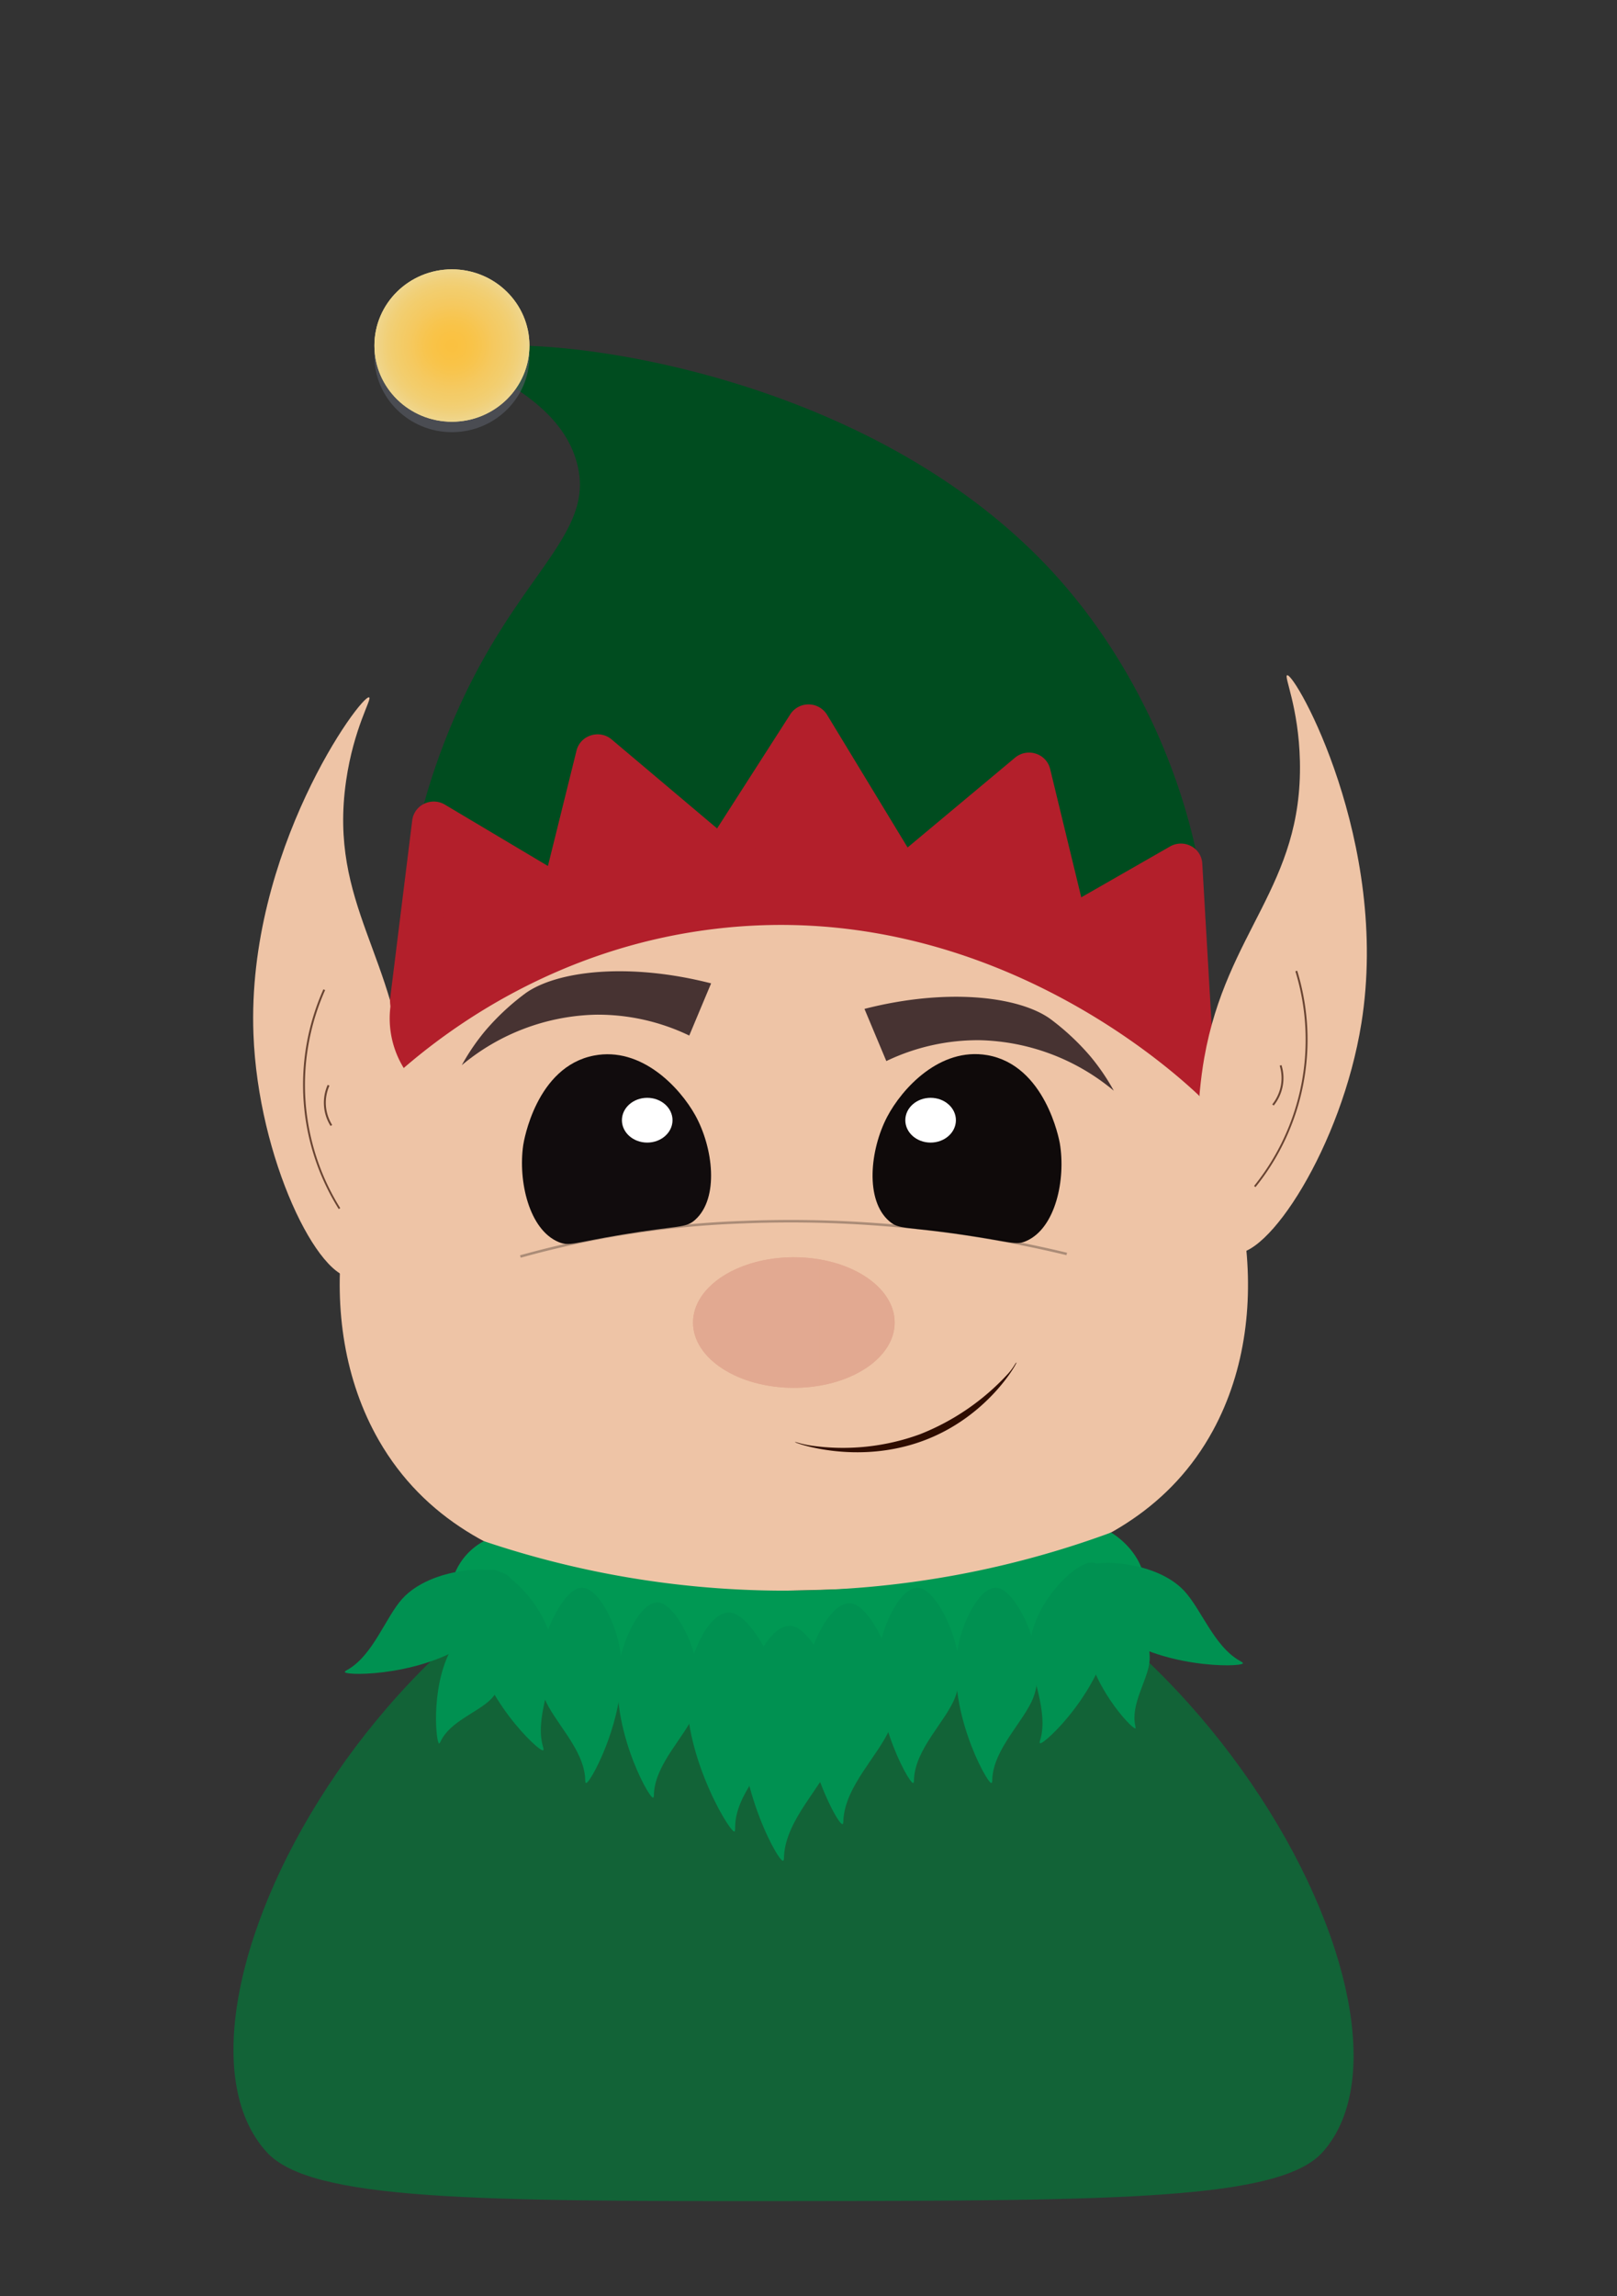 <svg id="Layer_1" data-name="Layer 1" xmlns="http://www.w3.org/2000/svg" xmlns:xlink="http://www.w3.org/1999/xlink" viewBox="0 0 310 440"><rect x="0" y="0" width="310" height="440" fill="#333333" stroke="none"/><defs><style>.cls-1{fill:#e1a78f;}.cls-2{fill:none;}.cls-3{fill:#126337;}.cls-4{fill:#eec4a6;}.cls-5{opacity:0.7;}.cls-6{fill:#2f0d00;}.cls-7{opacity:0.29;}.cls-8{fill:#060305;}.cls-9{opacity:0.95;}.cls-10{fill:#040102;}.cls-11{fill:#fff;}.cls-12{fill:#473332;}.cls-13{opacity:0.92;}.cls-14{clip-path:url(#clip-path);}.cls-15{fill:#004c1f;}.cls-16{fill:#b31f2b;}.cls-17{fill:#009853;}.cls-18{fill:#009151;}.cls-19{opacity:0.64;}.cls-20{fill:#575b64;}.cls-21{clip-path:url(#clip-path-2);}.cls-22{fill:#efd68d;}.cls-23{fill:#efd68c;}.cls-24{fill:#efd58b;}.cls-25{fill:#efd589;}.cls-26{fill:#efd488;}.cls-27{fill:#f0d487;}.cls-28{fill:#f0d486;}.cls-29{fill:#f0d384;}.cls-30{fill:#f0d383;}.cls-31{fill:#f0d282;}.cls-32{fill:#f0d281;}.cls-33{fill:#f0d280;}.cls-34{fill:#f0d27f;}.cls-35{fill:#f0d17d;}.cls-36{fill:#f0d17c;}.cls-37{fill:#f1d17b;}.cls-38{fill:#f1d07a;}.cls-39{fill:#f1d079;}.cls-40{fill:#f1d078;}.cls-41{fill:#f1d077;}.cls-42{fill:#f1cf76;}.cls-43{fill:#f1cf75;}.cls-44{fill:#f1cf74;}.cls-45{fill:#f2cf73;}.cls-46{fill:#f2ce72;}.cls-47{fill:#f2ce71;}.cls-48{fill:#f2ce70;}.cls-49{fill:#f2ce6f;}.cls-50{fill:#f2cd6e;}.cls-51{fill:#f2cd6d;}.cls-52{fill:#f3cd6c;}.cls-53{fill:#f3cd6b;}.cls-54{fill:#f3cc6a;}.cls-55{fill:#f3cc69;}.cls-56{fill:#f3cc68;}.cls-57{fill:#f3cb67;}.cls-58{fill:#f4cb66;}.cls-59{fill:#f4cb65;}.cls-60{fill:#f4ca64;}.cls-61{fill:#f4ca63;}.cls-62{fill:#f4ca62;}.cls-63{fill:#f5c962;}.cls-64{fill:#f5c961;}.cls-65{fill:#f5c960;}.cls-66{fill:#f5c95f;}.cls-67{fill:#f5c95e;}.cls-68{fill:#f5c85e;}.cls-69{fill:#f5c85d;}.cls-70{fill:#f6c85c;}.cls-71{fill:#f6c85b;}.cls-72{fill:#f6c75a;}.cls-73{fill:#f6c759;}.cls-74{fill:#f6c758;}.cls-75{fill:#f6c757;}.cls-76{fill:#f6c656;}.cls-77{fill:#f7c655;}.cls-78{fill:#f7c654;}.cls-79{fill:#f7c653;}.cls-80{fill:#f7c652;}.cls-81{fill:#f7c551;}.cls-82{fill:#f7c550;}.cls-83{fill:#f8c54f;}.cls-84{fill:#f8c54e;}.cls-85{fill:#f8c44d;}.cls-86{fill:#f8c44c;}.cls-87{fill:#f8c44b;}.cls-88{fill:#f8c44a;}.cls-89{fill:#f8c449;}.cls-90{fill:#f9c349;}.cls-91{fill:#f9c348;}.cls-92{fill:#f9c347;}.cls-93{fill:#f9c346;}.cls-94{fill:#f9c245;}.cls-95{fill:#fac244;}.cls-96{fill:#fac243;}.cls-97{fill:#fac242;}.cls-98{fill:#fac142;}.cls-99{fill:#fac141;}.cls-100{fill:#fac140;}</style><clipPath id="clip-path"><ellipse class="cls-1" cx="152.19" cy="253.42" rx="19.33" ry="12.51"/></clipPath><clipPath id="clip-path-2"><ellipse class="cls-2" cx="86.64" cy="66.21" rx="14.86" ry="14.6"/></clipPath></defs><path class="cls-3" d="M253.58,412.37c-8.12,9.11-38.93,9.33-100.23,9.39-62.39.07-93.76-.08-102.23-9.39C25.89,384.66,79.18,288.17,150,287.31,221.94,286.43,278.33,384.61,253.58,412.37Z"/><path class="cls-4" d="M77.69,208.24c-1.33-24.72-14.77-34.86-11.34-58.61,1.48-10.23,5.05-15.79,4.41-16-1.5-.61-23.5,29.51-22.17,64.55.9,23.79,12.46,47.37,19.3,46.63C73.83,244.12,78.59,224.82,77.69,208.24Z"/><g class="cls-5"><path class="cls-6" d="M64.94,231.68A44.88,44.88,0,0,1,62,189.57l.33.15a44.6,44.6,0,0,0,2.9,41.78Z"/></g><g class="cls-5"><path class="cls-6" d="M63.37,215.75a8.38,8.38,0,0,1-.55-7.87l.34.15a8,8,0,0,0-.69,3.64,8.11,8.11,0,0,0,1.21,3.89Z"/></g><path class="cls-4" d="M232.54,274.11c-15.86,29.15-53.4,30-77.93,30.6S90,306.21,72.63,276c-13.2-23-7.85-54.79,7.2-74.84,20.25-26.95,53.47-26.58,73.88-26.35,20.16.22,50.3.56,69.83,25.41C238.78,219.63,245.16,250.94,232.54,274.11Z"/><g class="cls-7"><path class="cls-8" d="M99.83,241l-.14-.46a182.74,182.74,0,0,1,42.74-6.59,226.43,226.43,0,0,1,62.14,6.1l-.12.46a226,226,0,0,0-62-6.08A181.55,181.55,0,0,0,99.83,241Z"/></g><g class="cls-9"><path class="cls-8" d="M133.29,213.7c-3-5.38-10.35-13.18-19.4-11.44-11.13,2.13-13.49,16.53-13.58,17.16-1,6.9,1.11,16.22,6.79,18.58,2.06.86,2.93.11,12.13-1.42,11-1.84,12.2-1.18,14.06-2.86C137.89,229.56,136.74,219.94,133.29,213.7Z"/></g><g class="cls-9"><path class="cls-10" d="M170.08,214c2.86-5.43,10.09-13.37,19.17-11.82,11.17,1.92,13.82,16.27,13.93,16.89,1.16,6.88-.78,16.24-6.42,18.72-2,.9-2.92.17-12.15-1.19-11-1.62-12.22-.94-14.12-2.59C165.81,230,166.76,220.35,170.08,214Z"/></g><ellipse class="cls-11" cx="178.41" cy="214.65" rx="4.85" ry="4.29"/><ellipse class="cls-11" cx="124.08" cy="214.65" rx="4.85" ry="4.29"/><path class="cls-12" d="M213.53,209a41.59,41.59,0,0,0-25.71-9.68,40.57,40.57,0,0,0-17.9,4q-2.1-5-4.19-10c15.87-4.06,29.51-2.39,35.54,1.86a46.88,46.88,0,0,1,7.74,7.2A41.58,41.58,0,0,1,213.53,209Z"/><path class="cls-12" d="M88.53,204.11a41.56,41.56,0,0,1,25.71-9.68,40.41,40.41,0,0,1,17.9,4q2.09-5,4.19-10c-15.87-4.06-29.52-2.39-35.54,1.86a46.41,46.41,0,0,0-7.74,7.2A41.58,41.58,0,0,0,88.53,204.11Z"/><g class="cls-13"><ellipse class="cls-1" cx="152.19" cy="253.42" rx="19.33" ry="12.51"/><g class="cls-14"><rect class="cls-1" x="132.86" y="240.91" width="15.46" height="25.01"/><rect class="cls-1" x="148.33" y="240.91" width="0.41" height="25.01"/><rect class="cls-1" x="148.74" y="240.91" width="0.41" height="25.01"/><rect class="cls-1" x="149.16" y="240.91" width="0.41" height="25.01"/><rect class="cls-1" x="149.57" y="240.91" width="0.41" height="25.01"/><rect class="cls-1" x="149.98" y="240.91" width="0.41" height="25.01"/><rect class="cls-1" x="150.4" y="240.91" width="0.41" height="25.01"/><rect class="cls-1" x="150.81" y="240.91" width="0.41" height="25.01"/><rect class="cls-1" x="151.23" y="240.91" width="0.41" height="25.01"/><rect class="cls-1" x="151.64" y="240.91" width="0.41" height="25.01"/><rect class="cls-1" x="152.05" y="240.91" width="0.41" height="25.01"/><rect class="cls-1" x="152.47" y="240.91" width="0.41" height="25.01"/><rect class="cls-1" x="152.88" y="240.91" width="0.41" height="25.01"/><rect class="cls-1" x="153.3" y="240.91" width="0.41" height="25.01"/><rect class="cls-1" x="153.71" y="240.91" width="0.41" height="25.01"/><rect class="cls-1" x="154.13" y="240.91" width="0.41" height="25.01"/><rect class="cls-1" x="154.54" y="240.91" width="0.41" height="25.01"/><rect class="cls-1" x="154.95" y="240.91" width="0.41" height="25.01"/><rect class="cls-1" x="155.37" y="240.91" width="0.41" height="25.01"/><rect class="cls-1" x="155.78" y="240.91" width="0.41" height="25.01"/><rect class="cls-1" x="156.2" y="240.91" width="0.41" height="25.01"/><rect class="cls-1" x="156.61" y="240.91" width="0.41" height="25.01"/><rect class="cls-1" x="157.02" y="240.91" width="0.41" height="25.01"/><rect class="cls-1" x="157.44" y="240.91" width="0.41" height="25.01"/><rect class="cls-1" x="157.85" y="240.91" width="0.41" height="25.01"/><rect class="cls-1" x="158.27" y="240.91" width="0.41" height="25.01"/><rect class="cls-1" x="158.68" y="240.91" width="0.41" height="25.01"/><rect class="cls-1" x="159.1" y="240.91" width="0.41" height="25.01"/><rect class="cls-1" x="159.51" y="240.91" width="0.41" height="25.01"/><rect class="cls-1" x="159.92" y="240.91" width="0.41" height="25.01"/><rect class="cls-1" x="160.34" y="240.91" width="0.41" height="25.01"/><rect class="cls-1" x="160.75" y="240.91" width="0.41" height="25.01"/><rect class="cls-1" x="161.17" y="240.91" width="0.41" height="25.01"/><rect class="cls-1" x="161.58" y="240.91" width="0.41" height="25.01"/><rect class="cls-1" x="161.99" y="240.91" width="0.41" height="25.01"/><rect class="cls-1" x="162.41" y="240.91" width="0.41" height="25.01"/><rect class="cls-1" x="162.82" y="240.91" width="0.41" height="25.01"/><rect class="cls-1" x="163.24" y="240.91" width="0.41" height="25.01"/><rect class="cls-1" x="163.65" y="240.91" width="0.41" height="25.01"/><rect class="cls-1" x="164.07" y="240.91" width="0.41" height="25.01"/><rect class="cls-1" x="164.48" y="240.91" width="0.41" height="25.01"/><rect class="cls-1" x="164.89" y="240.91" width="0.41" height="25.01"/><rect class="cls-1" x="165.31" y="240.91" width="0.41" height="25.01"/><rect class="cls-1" x="165.72" y="240.91" width="0.41" height="25.01"/><rect class="cls-1" x="166.14" y="240.91" width="0.41" height="25.01"/><rect class="cls-1" x="166.55" y="240.91" width="0.41" height="25.01"/><rect class="cls-1" x="166.96" y="240.91" width="0.41" height="25.01"/><rect class="cls-1" x="167.38" y="240.91" width="0.41" height="25.01"/><rect class="cls-1" x="167.79" y="240.91" width="0.41" height="25.01"/><rect class="cls-1" x="168.21" y="240.91" width="0.41" height="25.01"/><rect class="cls-1" x="168.62" y="240.91" width="0.41" height="25.01"/><rect class="cls-1" x="169.04" y="240.91" width="0.41" height="25.01"/><rect class="cls-1" x="169.45" y="240.91" width="0.41" height="25.01"/><rect class="cls-1" x="169.86" y="240.91" width="0.41" height="25.01"/><rect class="cls-1" x="170.28" y="240.91" width="0.41" height="25.01"/><rect class="cls-1" x="170.69" y="240.91" width="0.41" height="25.01"/><rect class="cls-1" x="171.11" y="240.91" width="0.41" height="25.01"/></g></g><path class="cls-6" d="M152.42,276.33c-.07.14,11.76,4.46,24.5-.23,12.45-4.57,18.08-14.94,17.94-15s-.44.82-1.57,2.09a45.63,45.63,0,0,1-16.93,11.64A43,43,0,0,1,155.49,277C153.52,276.71,152.46,276.24,152.42,276.33Z"/><path class="cls-15" d="M210.23,190a129.35,129.35,0,0,0-110-6.06c-9.8,6.5-14.64,6.7-17.26,5.46-9.56-4.53-5-35.74,8.61-61.13,10.83-20.24,22.37-27.43,19-39.64C106.86,74.82,88.27,70.4,89.56,67.81,92,63,163.13,67,202.3,110.15c29.22,32.22,34.78,79.75,23.28,84.78C222.64,196.21,219.33,195,210.23,190Z"/><path class="cls-16" d="M229.94,210c-5.21-4.94-41.55-38.2-92.95-32-30.5,3.65-51.14,19.37-59.59,26.65a18.14,18.14,0,0,1-.69-17.78,125.91,125.91,0,0,1,74-23.89c43.67.23,72.69,23.43,80.2,29.83a19.48,19.48,0,0,1,1.39,5.21A20.67,20.67,0,0,1,229.94,210Z"/><polygon class="cls-16" points="113.2 175.52 83.16 157.63 78.91 191.9 113.2 175.52 83.16 157.63 78.91 191.9 113.2 175.52"/><path class="cls-16" d="M78.91,196a4.17,4.17,0,0,1-2.4-.76,4,4,0,0,1-1.73-3.29,3.91,3.91,0,0,1,0-.49l4.25-34.27A4.08,4.08,0,0,1,81.35,154a4.17,4.17,0,0,1,3.94.18l30.05,17.89a4,4,0,0,1,2,3.47v.18a4.06,4.06,0,0,1-2.32,3.46L80.71,195.54A4.23,4.23,0,0,1,78.91,196Zm7.57-31.6L83.91,185l20.68-9.87Z"/><polygon class="cls-16" points="139.86 166.21 114.53 144.85 106.64 176.72 139.86 166.21 114.53 144.85 106.64 176.72 139.86 166.21"/><path class="cls-16" d="M106.64,180.77a4.15,4.15,0,0,1-2.81-1.09,4,4,0,0,1-1.32-3,3.81,3.81,0,0,1,.12-1l7.9-31.87a4.07,4.07,0,0,1,2.74-2.89,4.15,4.15,0,0,1,4,.78l25.32,21.36a4,4,0,0,1,1.44,3.07,4.26,4.26,0,0,1-.08.8,4.09,4.09,0,0,1-2.78,3.06l-33.22,10.5A4.2,4.2,0,0,1,106.64,180.77ZM117,152.23l-4.56,18.41,19.19-6.07Z"/><polygon class="cls-16" points="172.12 167.16 155.02 139 137.22 166.74 172.12 167.16 155.02 139 137.22 166.74 172.12 167.16"/><path class="cls-16" d="M172.12,171.21h-.05l-34.9-.42a4.15,4.15,0,0,1-3.57-2.11,4.09,4.09,0,0,1-.5-1.94,4,4,0,0,1,.63-2.16l17.8-27.74a4.17,4.17,0,0,1,7,.08l17.1,28.16a4,4,0,0,1,.58,2.08,3.94,3.94,0,0,1-.55,2A4.13,4.13,0,0,1,172.12,171.21Zm-27.48-8.43,20.16.24-9.88-16.27Z"/><polygon class="cls-16" points="205.01 180.17 197.27 148.27 171.84 169.51 205.01 180.17 197.27 148.27 171.84 169.51 205.01 180.17"/><path class="cls-16" d="M205,184.22a4,4,0,0,1-1.28-.2l-33.17-10.66a4.07,4.07,0,0,1-2.76-3.06,4.21,4.21,0,0,1-.08-.78,4,4,0,0,1,1.45-3.09l25.43-21.24a4.18,4.18,0,0,1,4-.77,4.07,4.07,0,0,1,2.73,2.91l7.74,31.9a3.83,3.83,0,0,1,.11.94,4,4,0,0,1-1.33,3A4.14,4.14,0,0,1,205,184.22Zm-24.88-16.31,19.16,6.16-4.47-18.43Z"/><polygon class="cls-16" points="228.34 198.43 226.44 165.69 197.6 182.2 228.34 198.43 226.44 165.69 197.6 182.2 228.34 198.43"/><path class="cls-16" d="M228.34,202.48a4.27,4.27,0,0,1-2-.48l-30.73-16.24a4,4,0,0,1-2.17-3.49.2.2,0,0,1,0-.07,4,4,0,0,1,2.05-3.5l28.84-16.51a4.18,4.18,0,0,1,4-.07,4,4,0,0,1,2.16,3.34l1.9,32.74a1.69,1.69,0,0,1,0,.23,4,4,0,0,1-1.91,3.41A4.09,4.09,0,0,1,228.34,202.48ZM206,182.05l17.76,9.38-1.1-18.92Z"/><path class="cls-4" d="M230.87,202.71c4.31-24.39,18.88-32.89,18.34-56.87-.24-10.33-3.11-16.26-2.45-16.45,1.57-.43,19.78,32,14.24,66.67-3.77,23.52-18.1,45.59-24.79,44.06C230.38,238.79,228,219.08,230.87,202.71Z"/><g class="cls-5"><path class="cls-6" d="M240.71,227.48l-.29-.22a44.63,44.63,0,0,0,7.92-41.15l.35-.1a45,45,0,0,1-8,41.47Z"/></g><g class="cls-5"><path class="cls-6" d="M244.19,211.84l-.28-.22a8.23,8.23,0,0,0,1.67-3.72,8,8,0,0,0-.25-3.7l.35-.11a8.38,8.38,0,0,1-1.49,7.75Z"/></g><path class="cls-17" d="M211.31,316.3,95.94,318.08a12.44,12.44,0,0,1-9.58-10.43,12.3,12.3,0,0,1,6.4-12.34A180.71,180.71,0,0,0,213,293.66c.35.2,6.39,3.75,6.6,10.55A12.83,12.83,0,0,1,211.31,316.3Z"/><path class="cls-18" d="M212.91,312.14c.69-5.28-.34-12.68-3.6-12.72-3.62,0-12.11,8.91-11.85,16.91.16,4.8,3.54,11.56,2,16.95-.1.32-.23.72-.06.76C200.32,334.24,211.38,323.77,212.91,312.14Z"/><path class="cls-18" d="M90.64,313.49c-.7-5.28.33-12.67,3.6-12.71,3.61,0,12.11,8.9,11.84,16.91-.16,4.79-3.53,11.55-2,16.95.09.31.22.71,0,.75C103.22,335.59,92.16,325.12,90.64,313.49Z"/><path class="cls-18" d="M118.71,315.25c-1.1-5.37-4.68-12.1-8-10.86-3.72,1.37-9.37,13.33-6.36,20.95,1.8,4.56,7.58,9.75,7.84,15.56,0,.34,0,.78.21.75C113.37,341.48,121.12,327.06,118.71,315.25Z"/><path class="cls-18" d="M183.72,315.25c1.1-5.37,4.68-12.1,8-10.86,3.72,1.37,9.36,13.33,6.36,20.95-1.81,4.56-7.58,9.75-7.85,15.56,0,.34,0,.78-.2.75C189.06,341.48,181.3,327.06,183.72,315.25Z"/><path class="cls-18" d="M118.86,318.06c1.1-5.36,4.68-12.09,8-10.85,3.72,1.37,9.37,13.33,6.36,20.94-1.81,4.56-7.58,9.76-7.85,15.57,0,.34,0,.77-.2.74C124.2,344.3,116.45,329.87,118.86,318.06Z"/><path class="cls-18" d="M168.71,315.25c1.1-5.37,4.68-12.1,8-10.86,3.72,1.37,9.37,13.33,6.36,20.95-1.8,4.56-7.58,9.75-7.84,15.56,0,.34,0,.78-.2.75C174.05,341.48,166.3,327.06,168.71,315.25Z"/><path class="cls-18" d="M132,321c1-6,4.85-13.35,8.83-11.8,4.41,1.73,11.61,15.43,8.48,23.83-1.87,5-8.35,10.58-8.37,17.09,0,.38,0,.88-.19.83C139.59,350.74,129.81,334.16,132,321Z"/><path class="cls-18" d="M154.61,319.72c1.28-6.08,5.37-13.72,9.13-12.35,4.16,1.52,10.4,15,6.95,23.64-2.07,5.17-8.61,11.1-9,17.68,0,.38,0,.88-.23.84C160.36,349.36,151.79,333.1,154.61,319.72Z"/><path class="cls-18" d="M142.66,324.82c1.36-6.46,5.69-14.58,9.7-13.11,4.45,1.62,11.11,16,7.45,25.15-2.19,5.5-9.14,11.79-9.5,18.79,0,.4,0,.93-.24.9C148.85,356.35,139.69,339.05,142.66,324.82Z"/><path class="cls-18" d="M91.28,313.76c4.21-3.35,8.67-9.39,6.34-11.64-2.58-2.48-15-1.78-20.46,4.19-3.25,3.57-5.56,10.75-10.47,13.61-.29.16-.67.36-.57.5C66.64,321.19,82,321.13,91.28,313.76Z"/><path class="cls-18" d="M213,312.47c-4.27-3.29-8.82-9.26-6.52-11.54,2.54-2.53,15-2,20.51,3.87,3.32,3.52,5.74,10.66,10.7,13.44.29.17.67.36.58.5C237.71,319.52,222.36,319.69,213,312.47Z"/><path class="cls-18" d="M208.22,313.8c-.2-3.9,1.11-9.15,3.74-8.81,2.91.38,9.14,7.82,8.4,13.59-.44,3.46-3.6,8-2.72,12.06.05.24.13.54,0,.55C216.88,331.23,208.68,322.4,208.22,313.8Z"/><path class="cls-18" d="M87.35,314.61c2.24-3.23,6.51-6.63,8.39-4.8,2.09,2,2.48,11.66-1.66,15.82-2.48,2.49-7.77,4.21-9.58,8-.11.22-.23.51-.35.44C83.53,333.64,82.43,321.74,87.35,314.61Z"/><g class="cls-19"><ellipse class="cls-20" cx="86.64" cy="68.21" rx="14.86" ry="14.6"/></g><g class="cls-21"><rect class="cls-22" x="71.78" y="51.61" width="29.72" height="29.2"/><ellipse class="cls-22" cx="86.64" cy="66.21" rx="14.86" ry="14.6"/><ellipse class="cls-23" cx="86.64" cy="66.21" rx="14.74" ry="14.48"/><ellipse class="cls-24" cx="86.64" cy="66.21" rx="14.61" ry="14.36"/><ellipse class="cls-25" cx="86.64" cy="66.21" rx="14.49" ry="14.24"/><ellipse class="cls-26" cx="86.64" cy="66.21" rx="14.37" ry="14.12"/><ellipse class="cls-27" cx="86.64" cy="66.21" rx="14.25" ry="14"/><ellipse class="cls-28" cx="86.64" cy="66.21" rx="14.12" ry="13.88"/><ellipse class="cls-29" cx="86.64" cy="66.21" rx="14" ry="13.76"/><ellipse class="cls-30" cx="86.64" cy="66.21" rx="13.88" ry="13.64"/><ellipse class="cls-31" cx="86.64" cy="66.21" rx="13.75" ry="13.52"/><ellipse class="cls-32" cx="86.64" cy="66.21" rx="13.63" ry="13.39"/><ellipse class="cls-33" cx="86.64" cy="66.21" rx="13.51" ry="13.27"/><ellipse class="cls-34" cx="86.64" cy="66.21" rx="13.39" ry="13.15"/><ellipse class="cls-35" cx="86.64" cy="66.21" rx="13.26" ry="13.03"/><ellipse class="cls-36" cx="86.64" cy="66.21" rx="13.14" ry="12.91"/><ellipse class="cls-37" cx="86.64" cy="66.21" rx="13.02" ry="12.79"/><ellipse class="cls-38" cx="86.64" cy="66.21" rx="12.89" ry="12.67"/><ellipse class="cls-39" cx="86.64" cy="66.21" rx="12.77" ry="12.55"/><ellipse class="cls-40" cx="86.64" cy="66.21" rx="12.65" ry="12.43"/><ellipse class="cls-41" cx="86.64" cy="66.21" rx="12.53" ry="12.31"/><ellipse class="cls-42" cx="86.64" cy="66.21" rx="12.4" ry="12.19"/><ellipse class="cls-43" cx="86.64" cy="66.21" rx="12.28" ry="12.07"/><ellipse class="cls-44" cx="86.64" cy="66.21" rx="12.16" ry="11.95"/><ellipse class="cls-44" cx="86.64" cy="66.21" rx="12.04" ry="11.83"/><ellipse class="cls-45" cx="86.64" cy="66.21" rx="11.91" ry="11.7"/><ellipse class="cls-46" cx="86.64" cy="66.21" rx="11.79" ry="11.58"/><ellipse class="cls-47" cx="86.64" cy="66.21" rx="11.67" ry="11.46"/><ellipse class="cls-48" cx="86.64" cy="66.21" rx="11.54" ry="11.34"/><ellipse class="cls-48" cx="86.64" cy="66.21" rx="11.42" ry="11.22"/><ellipse class="cls-49" cx="86.64" cy="66.21" rx="11.3" ry="11.1"/><ellipse class="cls-50" cx="86.64" cy="66.21" rx="11.18" ry="10.98"/><ellipse class="cls-51" cx="86.64" cy="66.21" rx="11.05" ry="10.86"/><ellipse class="cls-51" cx="86.64" cy="66.21" rx="10.93" ry="10.74"/><ellipse class="cls-52" cx="86.64" cy="66.21" rx="10.81" ry="10.62"/><ellipse class="cls-53" cx="86.64" cy="66.21" rx="10.68" ry="10.5"/><ellipse class="cls-53" cx="86.64" cy="66.21" rx="10.56" ry="10.38"/><ellipse class="cls-54" cx="86.64" cy="66.21" rx="10.44" ry="10.26"/><ellipse class="cls-54" cx="86.64" cy="66.21" rx="10.32" ry="10.14"/><ellipse class="cls-55" cx="86.64" cy="66.21" rx="10.19" ry="10.02"/><ellipse class="cls-55" cx="86.64" cy="66.21" rx="10.07" ry="9.89"/><ellipse class="cls-56" cx="86.64" cy="66.21" rx="9.95" ry="9.77"/><ellipse class="cls-57" cx="86.64" cy="66.21" rx="9.82" ry="9.65"/><ellipse class="cls-57" cx="86.64" cy="66.21" rx="9.7" ry="9.53"/><ellipse class="cls-58" cx="86.64" cy="66.21" rx="9.58" ry="9.41"/><ellipse class="cls-58" cx="86.64" cy="66.21" rx="9.46" ry="9.29"/><ellipse class="cls-59" cx="86.64" cy="66.21" rx="9.33" ry="9.17"/><ellipse class="cls-60" cx="86.64" cy="66.21" rx="9.21" ry="9.05"/><ellipse class="cls-60" cx="86.64" cy="66.21" rx="9.09" ry="8.93"/><ellipse class="cls-61" cx="86.64" cy="66.21" rx="8.96" ry="8.81"/><ellipse class="cls-61" cx="86.64" cy="66.21" rx="8.84" ry="8.69"/><ellipse class="cls-62" cx="86.64" cy="66.21" rx="8.72" ry="8.57"/><ellipse class="cls-63" cx="86.64" cy="66.21" rx="8.6" ry="8.45"/><ellipse class="cls-64" cx="86.64" cy="66.21" rx="8.47" ry="8.33"/><ellipse class="cls-65" cx="86.64" cy="66.21" rx="8.35" ry="8.21"/><ellipse class="cls-65" cx="86.64" cy="66.21" rx="8.23" ry="8.08"/><ellipse class="cls-66" cx="86.64" cy="66.21" rx="8.11" ry="7.96"/><ellipse class="cls-67" cx="86.64" cy="66.21" rx="7.98" ry="7.84"/><ellipse class="cls-68" cx="86.64" cy="66.21" rx="7.86" ry="7.72"/><ellipse class="cls-69" cx="86.64" cy="66.21" rx="7.74" ry="7.6"/><ellipse class="cls-70" cx="86.64" cy="66.21" rx="7.61" ry="7.48"/><ellipse class="cls-71" cx="86.64" cy="66.21" rx="7.49" ry="7.36"/><ellipse class="cls-71" cx="86.64" cy="66.21" rx="7.37" ry="7.24"/><ellipse class="cls-72" cx="86.64" cy="66.21" rx="7.25" ry="7.12"/><ellipse class="cls-73" cx="86.64" cy="66.21" rx="7.12" ry="7"/><ellipse class="cls-74" cx="86.64" cy="66.21" rx="7" ry="6.88"/><ellipse class="cls-74" cx="86.64" cy="66.21" rx="6.88" ry="6.76"/><ellipse class="cls-75" cx="86.64" cy="66.21" rx="6.75" ry="6.64"/><ellipse class="cls-76" cx="86.64" cy="66.21" rx="6.63" ry="6.52"/><ellipse class="cls-77" cx="86.64" cy="66.21" rx="6.51" ry="6.4"/><ellipse class="cls-77" cx="86.64" cy="66.21" rx="6.39" ry="6.27"/><ellipse class="cls-78" cx="86.64" cy="66.21" rx="6.26" ry="6.15"/><ellipse class="cls-79" cx="86.64" cy="66.21" rx="6.14" ry="6.03"/><ellipse class="cls-79" cx="86.64" cy="66.21" rx="6.02" ry="5.91"/><ellipse class="cls-80" cx="86.64" cy="66.21" rx="5.89" ry="5.79"/><ellipse class="cls-81" cx="86.64" cy="66.21" rx="5.77" ry="5.67"/><ellipse class="cls-82" cx="86.64" cy="66.21" rx="5.65" ry="5.55"/><ellipse class="cls-82" cx="86.64" cy="66.21" rx="5.53" ry="5.43"/><ellipse class="cls-83" cx="86.64" cy="66.21" rx="5.4" ry="5.31"/><ellipse class="cls-84" cx="86.64" cy="66.21" rx="5.28" ry="5.19"/><ellipse class="cls-84" cx="86.64" cy="66.21" rx="5.16" ry="5.07"/><ellipse class="cls-85" cx="86.64" cy="66.21" rx="5.04" ry="4.95"/><ellipse class="cls-85" cx="86.64" cy="66.21" rx="4.91" ry="4.83"/><ellipse class="cls-86" cx="86.64" cy="66.21" rx="4.79" ry="4.71"/><ellipse class="cls-86" cx="86.64" cy="66.21" rx="4.67" ry="4.59"/><ellipse class="cls-87" cx="86.64" cy="66.21" rx="4.54" ry="4.46"/><ellipse class="cls-88" cx="86.64" cy="66.21" rx="4.42" ry="4.34"/><ellipse class="cls-88" cx="86.64" cy="66.21" rx="4.3" ry="4.22"/><ellipse class="cls-89" cx="86.64" cy="66.21" rx="4.18" ry="4.1"/><ellipse class="cls-90" cx="86.64" cy="66.21" rx="4.05" ry="3.98"/><ellipse class="cls-91" cx="86.64" cy="66.21" rx="3.93" ry="3.86"/><ellipse class="cls-91" cx="86.64" cy="66.21" rx="3.81" ry="3.74"/><ellipse class="cls-91" cx="86.64" cy="66.21" rx="3.68" ry="3.62"/><ellipse class="cls-92" cx="86.64" cy="66.21" rx="3.56" ry="3.5"/><ellipse class="cls-92" cx="86.64" cy="66.21" rx="3.44" ry="3.38"/><ellipse class="cls-93" cx="86.64" cy="66.21" rx="3.32" ry="3.26"/><ellipse class="cls-93" cx="86.64" cy="66.21" rx="3.19" ry="3.14"/><ellipse class="cls-93" cx="86.64" cy="66.21" rx="3.07" ry="3.02"/><ellipse class="cls-94" cx="86.64" cy="66.21" rx="2.95" ry="2.9"/><ellipse class="cls-94" cx="86.64" cy="66.21" rx="2.82" ry="2.78"/><ellipse class="cls-94" cx="86.64" cy="66.21" rx="2.7" ry="2.65"/><ellipse class="cls-95" cx="86.64" cy="66.21" rx="2.58" ry="2.53"/><ellipse class="cls-95" cx="86.64" cy="66.21" rx="2.46" ry="2.41"/><ellipse class="cls-95" cx="86.64" cy="66.21" rx="2.33" ry="2.29"/><ellipse class="cls-96" cx="86.64" cy="66.21" rx="2.21" ry="2.17"/><ellipse class="cls-96" cx="86.64" cy="66.21" rx="2.09" ry="2.05"/><ellipse class="cls-96" cx="86.64" cy="66.21" rx="1.96" ry="1.93"/><ellipse class="cls-97" cx="86.64" cy="66.21" rx="1.84" ry="1.81"/><ellipse class="cls-97" cx="86.64" cy="66.21" rx="1.72" ry="1.69"/><ellipse class="cls-97" cx="86.64" cy="66.21" rx="1.6" ry="1.57"/><ellipse class="cls-97" cx="86.64" cy="66.21" rx="1.47" ry="1.45"/><ellipse class="cls-98" cx="86.64" cy="66.21" rx="1.35" ry="1.33"/><ellipse class="cls-99" cx="86.64" cy="66.21" rx="1.23" ry="1.21"/><ellipse class="cls-99" cx="86.64" cy="66.21" rx="1.11" ry="1.09"/><ellipse class="cls-99" cx="86.64" cy="66.21" rx="0.98" ry="0.97"/><ellipse class="cls-99" cx="86.64" cy="66.21" rx="0.86" ry="0.84"/><ellipse class="cls-99" cx="86.64" cy="66.21" rx="0.74" ry="0.72"/><ellipse class="cls-99" cx="86.64" cy="66.21" rx="0.61" ry="0.6"/><ellipse class="cls-100" cx="86.64" cy="66.21" rx="0.49" ry="0.48"/><ellipse class="cls-100" cx="86.64" cy="66.21" rx="0.37" ry="0.36"/><ellipse class="cls-100" cx="86.64" cy="66.21" rx="0.25" ry="0.24"/><circle class="cls-100" cx="86.64" cy="66.21" r="0.12"/></g></svg>